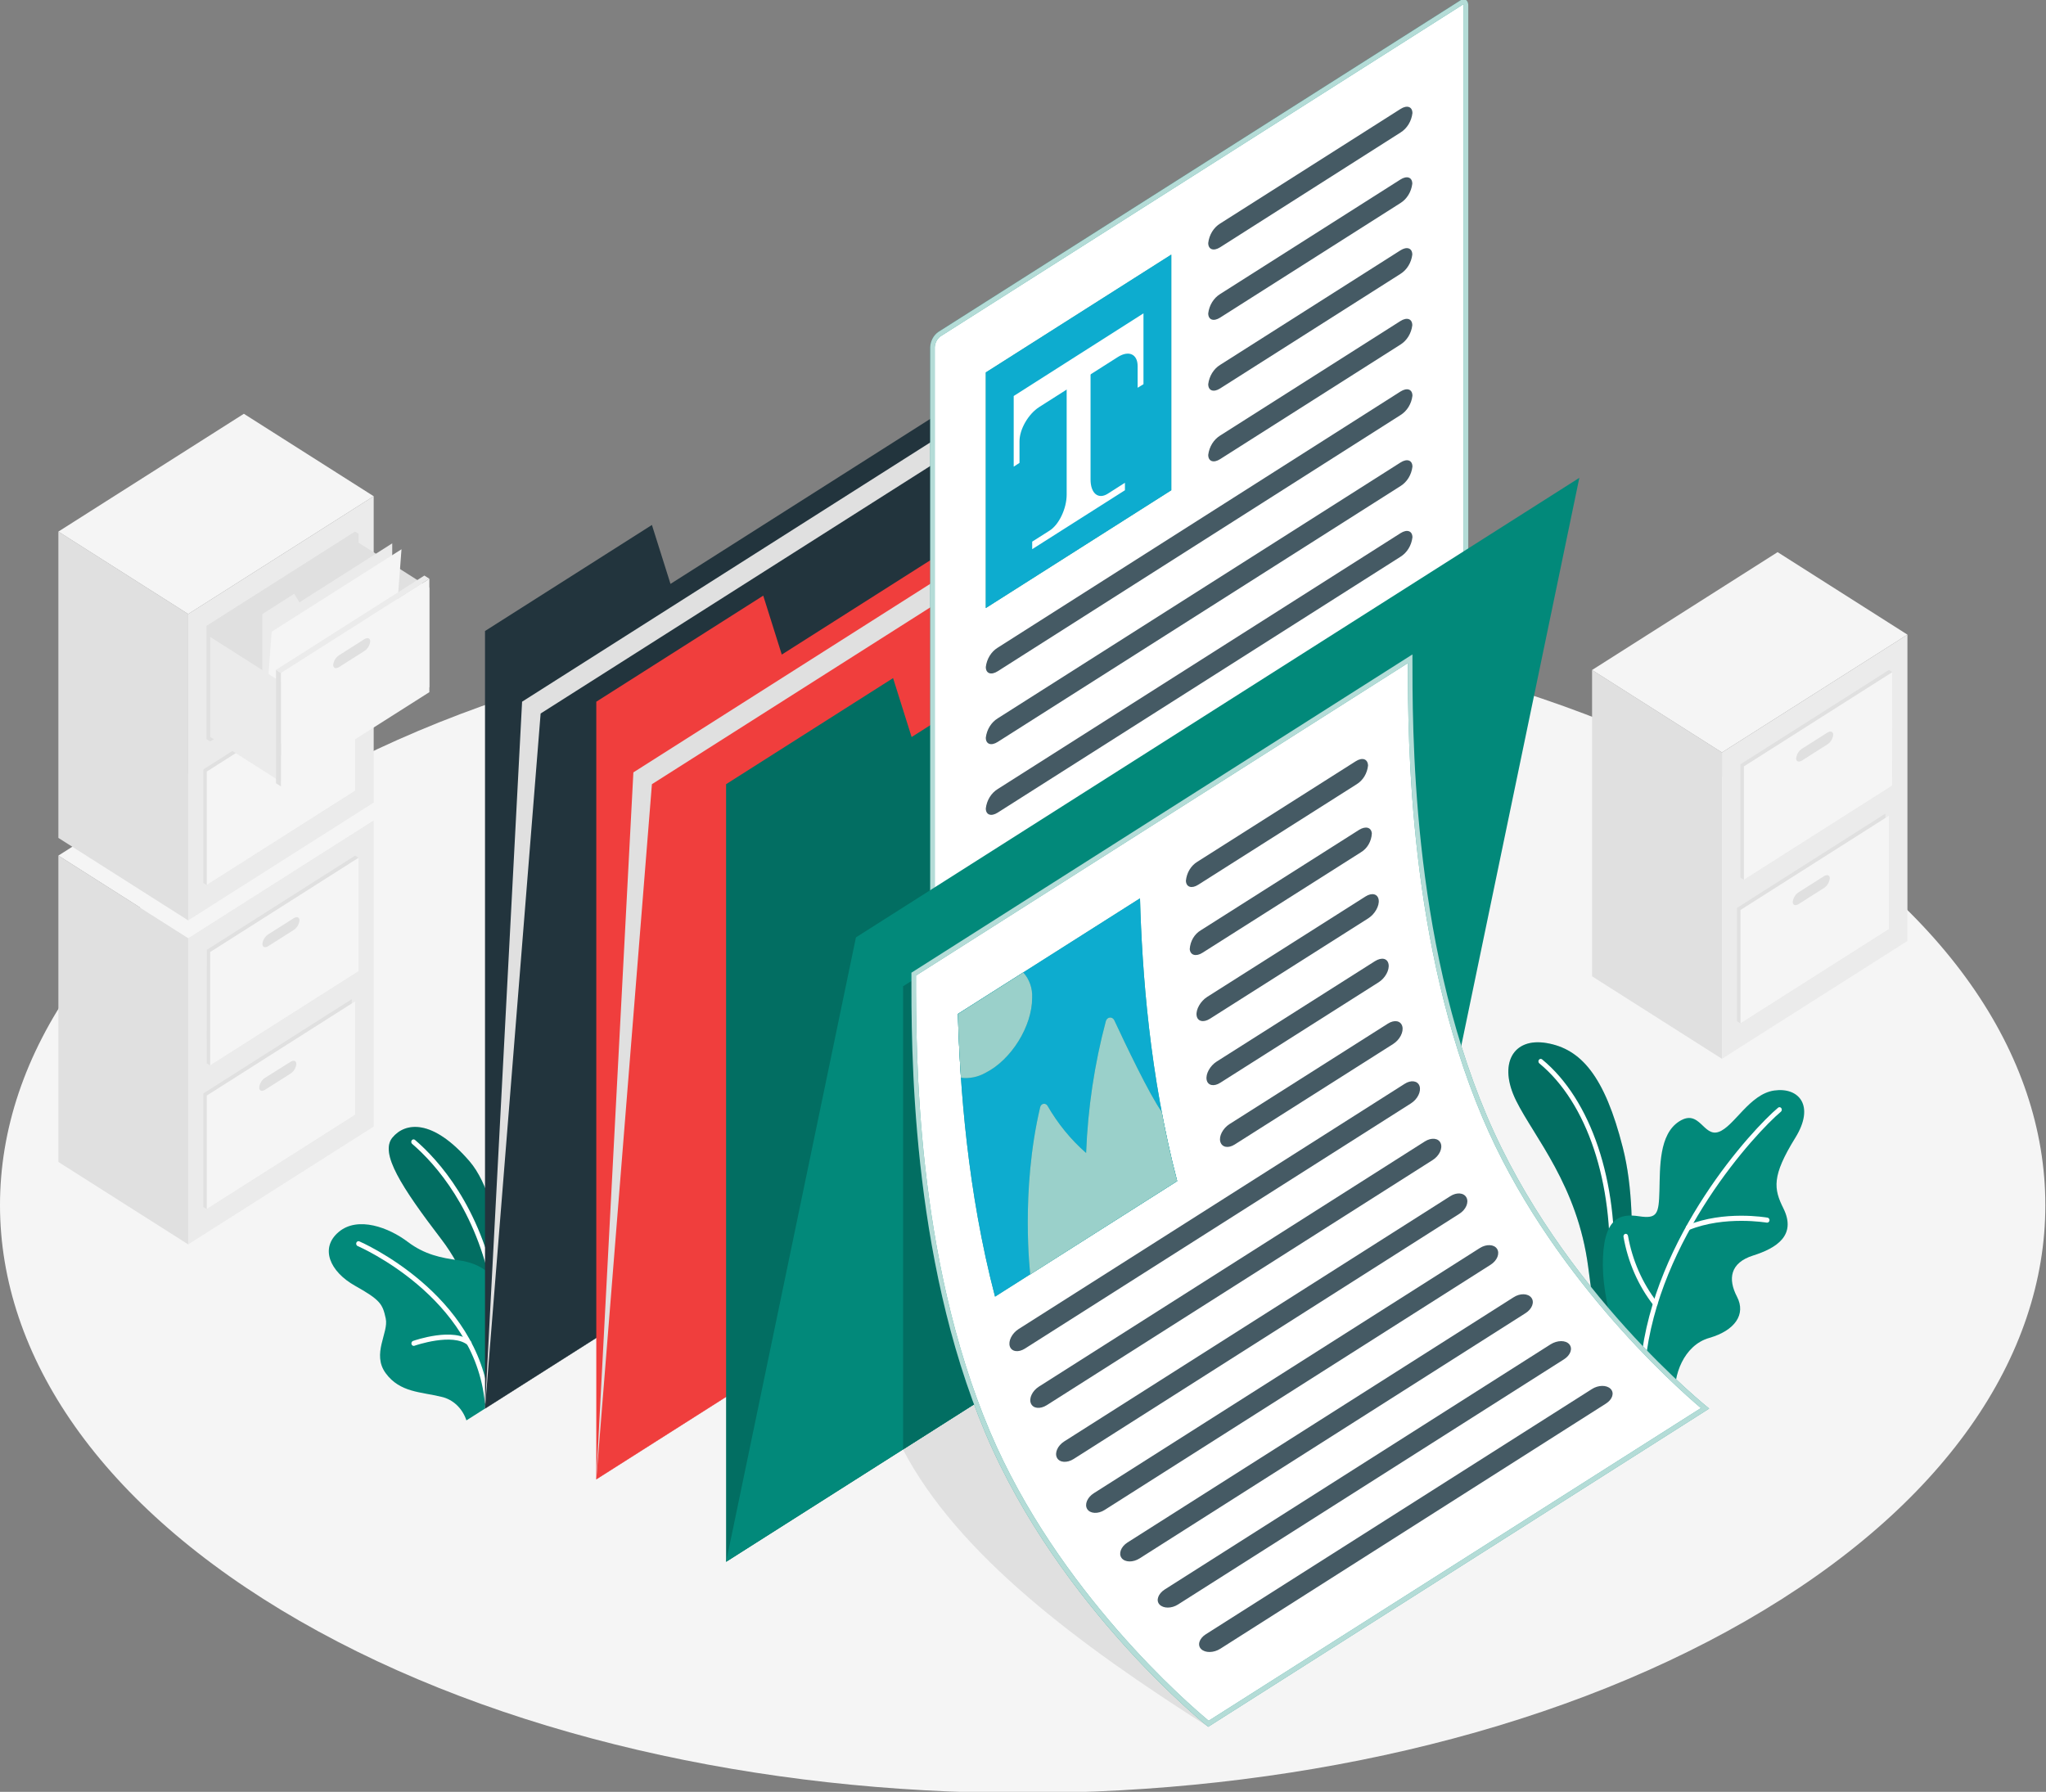 <svg width="540" height="473" viewBox="0 0 540 473" fill="none" xmlns="http://www.w3.org/2000/svg">
<rect x="0" y="0" width="540" height="473" fill="#808080" stroke="none"/>
<g clip-path="url(#clip0_29_2)">
<path d="M79.054 427.856C184.46 488.45 355.368 488.45 460.774 427.856C566.18 367.263 566.18 269.019 460.774 208.413C355.368 147.806 184.508 147.819 79.054 208.413C-26.4 269.006 -26.303 367.263 79.054 427.856Z" fill="#F5F5F5"/>
<path d="M49.672 328.485L15.408 306.723V225.852L49.672 247.628V328.485Z" fill="#E0E0E0"/>
<path d="M49.672 247.628L98.627 216.529V297.386L49.672 328.485V247.628Z" fill="#EBEBEB"/>
<path d="M98.627 216.529L49.672 247.628L15.408 225.852L64.363 194.753L98.627 216.529Z" fill="#F5F5F5"/>
<path d="M54.577 250.732L93.734 225.852L94.638 226.423V256.381L55.469 281.26L54.565 280.69L54.577 250.732Z" fill="#E0E0E0"/>
<path d="M55.469 251.315L94.638 226.422V256.381L55.469 281.26V251.315Z" fill="#F5F5F5"/>
<path d="M70.823 246.633L77.488 242.403C78.343 241.846 79.042 242.098 79.042 242.96C78.98 243.488 78.807 243.993 78.538 244.434C78.268 244.876 77.908 245.243 77.488 245.506L70.823 249.737C69.955 250.294 69.256 250.042 69.256 249.18C69.319 248.65 69.493 248.144 69.765 247.702C70.037 247.26 70.399 246.894 70.823 246.633Z" fill="#E0E0E0"/>
<path d="M53.673 288.633L92.83 263.754V293.713L93.734 294.283L54.565 319.162L53.673 318.592V288.633Z" fill="#E0E0E0"/>
<path d="M54.565 289.204L93.734 264.325V294.283L54.565 319.163V289.204Z" fill="#F5F5F5"/>
<path d="M69.919 284.536L76.644 280.319C77.512 279.762 78.211 280.014 78.211 280.876C78.148 281.405 77.974 281.911 77.702 282.353C77.43 282.796 77.068 283.162 76.644 283.422L69.979 287.653C69.112 288.21 68.413 287.958 68.413 287.096C68.467 286.57 68.631 286.065 68.892 285.621C69.154 285.177 69.505 284.805 69.919 284.536Z" fill="#E0E0E0"/>
<path d="M49.672 242.96L15.408 221.184V140.326L49.672 162.089V242.96Z" fill="#E0E0E0"/>
<path d="M49.672 162.089L98.627 130.99V211.861L49.672 242.96V162.089Z" fill="#EBEBEB"/>
<path d="M98.627 130.99L49.672 162.089L15.408 140.326L64.363 109.227L98.627 130.99Z" fill="#F5F5F5"/>
<path d="M54.565 165.205L93.734 140.326L94.638 140.896V170.855L55.469 195.734L54.565 195.151V165.205Z" fill="#E0E0E0"/>
<path d="M70.823 161.094L77.476 156.864C78.343 156.32 79.042 156.572 79.042 157.434C78.978 157.963 78.803 158.468 78.531 158.91C78.259 159.352 77.898 159.718 77.476 159.98L70.823 164.211C69.955 164.754 69.256 164.516 69.256 163.654C69.32 163.123 69.494 162.615 69.766 162.171C70.038 161.727 70.4 161.358 70.823 161.094Z" fill="#E0E0E0"/>
<path d="M53.673 203.108L92.83 178.229V208.174L93.734 208.744L54.565 233.623L53.673 233.053V203.108Z" fill="#E0E0E0"/>
<path d="M54.565 203.678L93.734 178.799V208.744L54.565 233.623V203.678Z" fill="#F5F5F5"/>
<path d="M69.919 198.997L76.644 194.766C77.5 194.223 78.211 194.475 78.211 195.337C78.143 195.864 77.966 196.368 77.695 196.809C77.424 197.25 77.064 197.618 76.644 197.883L69.919 202.074C69.051 202.617 68.352 202.365 68.352 201.517C68.421 200.993 68.598 200.493 68.87 200.056C69.141 199.62 69.5 199.257 69.919 198.997Z" fill="#E0E0E0"/>
<path d="M54.565 165.205L93.734 140.326V170.271L54.565 195.151V165.205Z" fill="#E0E0E0"/>
<path d="M113.318 155.127L91.878 141.507V167.898L113.318 181.504V155.127Z" fill="#E0E0E0"/>
<path d="M69.256 199.421V162.089L77.656 156.731L79.042 158.986L103.52 143.43V177.645L69.256 199.421Z" fill="#EBEBEB"/>
<path d="M69.256 199.421L71.703 166.757L105.966 144.994L103.52 177.645L69.256 199.421Z" fill="#F5F5F5"/>
<path d="M74.149 180.006L55.469 168.136V194.527L74.149 206.383V180.006Z" fill="#EBEBEB"/>
<path d="M74.149 177.645L113.318 152.766V182.711L74.149 207.59V177.645Z" fill="#F5F5F5"/>
<path d="M89.503 172.964L96.156 168.733C97.024 168.189 97.723 168.441 97.723 169.303C97.658 169.832 97.482 170.337 97.21 170.779C96.939 171.22 96.578 171.587 96.156 171.85L89.503 176.08C88.636 176.624 87.937 176.372 87.937 175.523C88 174.992 88.175 174.485 88.446 174.041C88.718 173.597 89.08 173.228 89.503 172.964Z" fill="#E0E0E0"/>
<path d="M74.149 177.645L72.848 176.822V206.768L74.149 207.59V177.645Z" fill="#E0E0E0"/>
<path d="M72.848 176.823L112.004 151.93L113.318 152.766L74.149 177.645L72.848 176.823Z" fill="#EBEBEB"/>
<path d="M454.471 279.496L420.195 257.72V176.862L454.471 198.625V279.496Z" fill="#E0E0E0"/>
<path d="M454.471 198.626L503.426 167.526V248.397L454.471 279.496V198.626Z" fill="#EBEBEB"/>
<path d="M503.426 167.526L454.471 198.625L420.195 176.863L469.162 145.75L503.426 167.526Z" fill="#F5F5F5"/>
<path d="M459.364 201.742L498.533 176.862L499.436 177.433L499.424 207.378L460.268 232.257L459.364 231.687V201.742Z" fill="#E0E0E0"/>
<path d="M460.268 202.312L499.436 177.433L499.424 207.378L460.268 232.258V202.312Z" fill="#F5F5F5"/>
<path d="M475.622 197.631L482.275 193.4C483.142 192.857 483.841 193.109 483.841 193.957C483.778 194.488 483.603 194.996 483.332 195.44C483.06 195.884 482.698 196.253 482.275 196.517L475.622 200.747C474.754 201.291 474.055 201.039 474.055 200.19C474.119 199.66 474.293 199.152 474.565 198.708C474.837 198.264 475.199 197.895 475.622 197.631Z" fill="#E0E0E0"/>
<path d="M458.46 239.644L497.629 214.752V244.71L498.533 245.28L459.364 270.16L458.46 269.589V239.644Z" fill="#E0E0E0"/>
<path d="M459.364 240.214L498.533 215.335V245.28L459.364 270.159V240.214Z" fill="#F5F5F5"/>
<path d="M474.718 235.533L481.383 231.302C482.238 230.758 482.937 231.01 482.937 231.859C482.873 232.388 482.7 232.894 482.431 233.338C482.161 233.782 481.803 234.151 481.383 234.419L474.718 238.649C473.85 239.193 473.151 238.941 473.151 238.079C473.216 237.55 473.392 237.046 473.664 236.604C473.935 236.162 474.296 235.796 474.718 235.533Z" fill="#E0E0E0"/>
<path d="M128.467 364.014C128.467 364.014 128.6 342.981 116.548 327.213C105.882 313.248 100.205 304.389 103.568 300.304C106.93 296.22 114.162 295.238 123.912 306.537C133.662 317.837 134.421 349.135 133.071 356.216L128.467 364.014Z" fill="#02897A"/>
<path opacity="0.2" d="M128.467 364.014C128.467 364.014 128.6 342.981 116.548 327.213C105.882 313.248 100.205 304.389 103.568 300.304C106.93 296.22 114.162 295.238 123.912 306.537C133.662 317.837 134.421 349.135 133.071 356.216L128.467 364.014Z" fill="black"/>
<path d="M130.492 341.402C130.355 341.403 130.221 341.352 130.114 341.258C130.007 341.164 129.932 341.033 129.901 340.885C125.683 319.176 114.861 307.174 108.774 301.948C108.648 301.841 108.566 301.683 108.546 301.509C108.526 301.335 108.569 301.159 108.666 301.02C108.766 300.881 108.911 300.79 109.072 300.768C109.232 300.745 109.393 300.793 109.522 300.901C115.728 306.206 126.78 318.486 131.082 340.607C131.1 340.691 131.102 340.779 131.089 340.864C131.075 340.95 131.046 341.031 131.003 341.104C130.961 341.177 130.905 341.24 130.84 341.289C130.775 341.338 130.702 341.372 130.624 341.389L130.492 341.402Z" fill="white"/>
<path d="M128.009 371.826L123.104 374.942C122.581 373.369 121.698 371.97 120.542 370.881C119.385 369.792 117.993 369.048 116.5 368.722C111.137 367.396 105.569 367.622 101.808 362.503C98.048 357.384 102.628 351.814 101.808 348.047C100.989 344.281 100.459 343.193 93.734 339.427C87.009 335.661 84.357 329.414 89.419 325.184C94.481 320.953 102.676 324.056 107.642 327.836C112.053 331.152 116.247 332.027 121.176 332.703C126.105 333.38 134.132 336.39 132.902 348.989C132.097 356.787 130.455 364.453 128.009 371.826Z" fill="#02897A"/>
<path d="M109.184 355.275C109.056 355.274 108.931 355.228 108.827 355.145C108.723 355.062 108.646 354.945 108.606 354.811C108.56 354.642 108.576 354.46 108.65 354.304C108.725 354.148 108.851 354.03 109.003 353.975C109.437 353.829 119.85 350.196 124.273 354.095C124.383 354.209 124.45 354.364 124.461 354.53C124.471 354.695 124.425 354.859 124.331 354.989C124.237 355.12 124.102 355.206 123.953 355.232C123.804 355.258 123.652 355.221 123.526 355.129C119.621 351.681 109.473 355.209 109.365 355.248L109.184 355.275Z" fill="white"/>
<path d="M128.552 370.817C128.405 370.818 128.263 370.759 128.154 370.651C128.045 370.543 127.976 370.394 127.961 370.234C125.273 342.304 94.698 329.056 94.397 328.923C94.322 328.892 94.253 328.845 94.195 328.785C94.137 328.725 94.091 328.653 94.058 328.572C94.025 328.492 94.008 328.406 94.006 328.318C94.004 328.23 94.018 328.143 94.047 328.061C94.106 327.9 94.219 327.771 94.363 327.699C94.506 327.628 94.669 327.619 94.818 327.676C95.144 327.822 126.394 341.349 129.154 370.114C129.171 370.288 129.125 370.463 129.026 370.599C128.926 370.736 128.782 370.824 128.624 370.844L128.552 370.817Z" fill="white"/>
<path d="M428.318 353.485C428.451 353.02 433.621 323.738 428.318 302.97C423.498 283.926 417.207 276.897 408.24 275.346C399.273 273.794 395.381 280.902 400.141 290.531C404.902 300.159 416.363 312.93 419.171 334.441C420.376 343.299 421.292 350.991 421.292 350.991L428.318 353.485Z" fill="#02897A"/>
<path opacity="0.2" d="M428.318 353.485C428.451 353.02 433.621 323.738 428.318 302.97C423.498 283.926 417.207 276.897 408.24 275.346C399.273 273.794 395.381 280.902 400.141 290.531C404.902 300.159 416.363 312.93 419.171 334.441C420.376 343.299 421.292 350.991 421.292 350.991L428.318 353.485Z" fill="black"/>
<path d="M425.293 336.668C425.214 336.663 425.137 336.641 425.065 336.603C424.994 336.565 424.93 336.512 424.877 336.446C424.825 336.381 424.784 336.305 424.759 336.223C424.733 336.14 424.722 336.053 424.727 335.966C425.932 312.253 418.894 291.088 406.275 280.703C406.148 280.598 406.063 280.441 406.04 280.267C406.018 280.093 406.059 279.916 406.155 279.775C406.253 279.637 406.395 279.547 406.552 279.522C406.71 279.497 406.87 279.54 406.999 279.643C419.93 290.252 427.185 311.895 425.92 336.045C425.911 336.219 425.84 336.381 425.723 336.498C425.605 336.614 425.451 336.676 425.293 336.668Z" fill="white"/>
<path d="M442.19 368.736C441.503 363.285 444.347 355.116 451.108 353.18C457.869 351.243 460.882 346.973 458.448 342.305C456.013 337.637 456.58 333.353 462.714 331.417C468.849 329.481 474.224 326.112 470.693 318.977C468.126 313.818 467.559 310.476 473.85 300.318C479.069 291.883 474.802 286.937 468.27 287.865C461.738 288.793 457.701 297.36 453.615 298.793C449.53 300.225 448.59 292.586 443.202 296.008C437.815 299.429 438.141 308.195 437.972 314.309C437.803 320.423 437.442 321.802 432.573 321.059C427.704 320.317 422.931 321.192 423.04 334.149C423.124 345.262 428.511 359.028 428.511 359.028L442.19 368.736Z" fill="#02897A"/>
<path d="M433.645 360.447H433.585C433.424 360.427 433.277 360.338 433.175 360.199C433.073 360.06 433.026 359.882 433.043 359.704C436.441 326.298 462.498 298.116 469.295 292.401C469.423 292.293 469.584 292.246 469.743 292.27C469.903 292.294 470.047 292.386 470.145 292.527C470.242 292.667 470.285 292.845 470.263 293.02C470.242 293.195 470.158 293.354 470.03 293.462C463.317 299.098 437.598 326.908 434.248 359.85C434.23 360.013 434.16 360.164 434.049 360.274C433.938 360.383 433.795 360.445 433.645 360.447Z" fill="white"/>
<path d="M445.528 324.733C445.406 324.732 445.287 324.692 445.186 324.616C445.086 324.54 445.007 324.434 444.962 324.309C444.91 324.142 444.919 323.959 444.987 323.799C445.054 323.638 445.174 323.512 445.324 323.447C455.037 319.468 466.053 321.351 466.523 321.431C466.679 321.46 466.818 321.556 466.911 321.698C467.003 321.839 467.041 322.015 467.017 322.187C466.988 322.358 466.9 322.511 466.773 322.614C466.646 322.717 466.487 322.764 466.33 322.744C466.222 322.744 455.158 320.834 445.745 324.693C445.675 324.719 445.602 324.733 445.528 324.733Z" fill="white"/>
<path d="M436.875 344.811C436.791 344.81 436.707 344.79 436.63 344.751C436.554 344.712 436.485 344.656 436.429 344.586C432.389 339.409 429.651 333.159 428.487 326.457C428.475 326.371 428.479 326.283 428.498 326.198C428.517 326.113 428.551 326.034 428.598 325.963C428.645 325.893 428.704 325.834 428.772 325.789C428.84 325.744 428.915 325.714 428.993 325.701C429.072 325.688 429.151 325.692 429.228 325.713C429.305 325.734 429.378 325.771 429.442 325.823C429.506 325.874 429.559 325.939 429.6 326.014C429.641 326.089 429.668 326.172 429.68 326.258C430.832 332.696 433.468 338.701 437.333 343.697C437.408 343.795 437.457 343.914 437.473 344.041C437.489 344.168 437.473 344.297 437.425 344.414C437.377 344.531 437.299 344.63 437.202 344.7C437.105 344.771 436.992 344.809 436.875 344.811Z" fill="white"/>
<path d="M128.009 166.571V371.838L318.935 250.545L318.923 63.938L176.964 154.131L172.059 138.575L128.009 166.571Z" fill="#22343D"/>
<path d="M128.009 371.838L137.795 185.23L328.721 63.938L318.935 250.545L128.009 371.838Z" fill="#E0E0E0"/>
<path d="M128.009 371.838L142.688 188.347L333.614 67.041L318.935 250.545L128.009 371.838Z" fill="#22343D"/>
<path d="M157.38 185.231V390.511L348.306 269.205V82.598L206.334 172.792L201.441 157.235L157.38 185.231Z" fill="#F03E3D"/>
<path d="M157.38 390.511L167.166 203.891L358.092 82.598L348.306 269.205L157.38 390.511Z" fill="#E0E0E0"/>
<path d="M157.38 390.511L172.059 207.007L362.985 85.701L348.306 269.205L157.38 390.511Z" fill="#F03E3D"/>
<path d="M318.887 455.826C284.611 434.05 252.819 410.378 238.308 382.607L282.418 354.585L318.887 455.826Z" fill="#E0E0E0"/>
<path d="M191.643 207.007V412.274L382.569 290.981V104.373L240.598 194.567L235.705 179.011L191.643 207.007Z" fill="#02897A"/>
<path opacity="0.2" d="M191.643 207.007V412.274L382.569 290.981V104.373L240.598 194.567L235.705 179.011L191.643 207.007Z" fill="black"/>
<path d="M246.648 267.693C246.166 267.693 246.094 267.083 246.094 266.725V91.668C246.132 90.989 246.314 90.329 246.623 89.74C246.932 89.151 247.362 88.649 247.877 88.273L385.679 0.745C385.867 0.615 386.083 0.542 386.305 0.533C386.787 0.533 386.86 1.143 386.86 1.501V176.557C386.822 177.238 386.641 177.901 386.332 178.492C386.022 179.083 385.592 179.588 385.076 179.966L247.275 267.494C247.084 267.617 246.869 267.685 246.648 267.693Z" fill="white"/>
<path d="M386.233 1.143C386.243 1.24 386.243 1.338 386.233 1.435V176.491C386.193 177.056 386.04 177.604 385.783 178.095C385.527 178.586 385.174 179.007 384.751 179.329L246.949 266.858L246.708 266.977C246.692 266.881 246.692 266.782 246.708 266.685V91.629C246.75 91.067 246.904 90.521 247.16 90.033C247.417 89.544 247.769 89.125 248.191 88.804L385.992 1.276C386.068 1.217 386.154 1.177 386.245 1.156L386.233 1.143ZM386.317 -0.17C385.989 -0.159 385.669 -0.054 385.389 0.135L247.588 87.663C246.982 88.101 246.478 88.689 246.116 89.38C245.754 90.071 245.544 90.846 245.503 91.642V266.698C245.503 267.733 245.973 268.33 246.708 268.33C247.037 268.32 247.357 268.215 247.636 268.025L385.438 180.496C386.046 180.062 386.552 179.474 386.915 178.783C387.277 178.091 387.485 177.315 387.523 176.518V1.462C387.523 0.427 387.053 -0.183 386.317 -0.17Z" fill="#02897A"/>
<path opacity="0.7" d="M386.233 1.143C386.243 1.24 386.243 1.338 386.233 1.435V176.491C386.193 177.056 386.04 177.604 385.783 178.095C385.527 178.586 385.174 179.007 384.751 179.329L246.949 266.858L246.708 266.977C246.692 266.881 246.692 266.782 246.708 266.685V91.629C246.75 91.067 246.904 90.521 247.16 90.033C247.417 89.544 247.769 89.125 248.191 88.804L385.992 1.276C386.068 1.217 386.154 1.177 386.245 1.156L386.233 1.143ZM386.317 -0.17C385.989 -0.159 385.669 -0.054 385.389 0.135L247.588 87.663C246.982 88.101 246.478 88.689 246.116 89.38C245.754 90.071 245.544 90.846 245.503 91.642V266.698C245.503 267.733 245.973 268.33 246.708 268.33C247.037 268.32 247.357 268.215 247.636 268.025L385.438 180.496C386.046 180.062 386.552 179.474 386.915 178.783C387.277 178.091 387.485 177.315 387.523 176.518V1.462C387.523 0.427 387.053 -0.183 386.317 -0.17Z" fill="white"/>
<path d="M260.182 98.313L309.137 67.214V129.412L260.182 160.511V98.313Z" fill="#02897A"/>
<path opacity="0.8" d="M260.182 98.313L309.137 67.214V129.412L260.182 160.511V98.313Z" fill="#11B5E4"/>
<path d="M301.797 82.717V101.417L300.255 102.358V96.642C300.255 93.486 297.929 92.412 295.036 94.242L274.295 107.437C271.415 109.268 269.077 113.312 269.077 116.469V122.185L267.546 123.192V104.533L301.797 82.717Z" fill="white"/>
<path d="M292.373 130.327C289.866 131.918 287.829 130.247 287.829 126.574V96.642L281.526 100.408V130.579C281.526 134.239 279.489 138.536 276.983 140.088L272.427 142.979V144.968L296.904 129.412V127.436L292.373 130.327Z" fill="white"/>
<path d="M318.887 64.151C318.887 65.875 320.297 66.365 322.021 65.278L369.65 34.974C370.495 34.447 371.217 33.712 371.761 32.826C372.305 31.941 372.655 30.928 372.783 29.869C372.783 28.158 371.373 27.654 369.65 28.755L322.057 58.992C321.198 59.518 320.463 60.259 319.913 61.155C319.362 62.051 319.011 63.077 318.887 64.151Z" fill="#455A64"/>
<path d="M318.887 82.717C318.887 84.441 320.297 84.945 322.021 83.844L369.613 53.607C370.459 53.08 371.181 52.345 371.725 51.459C372.269 50.573 372.618 49.561 372.747 48.502C372.747 46.791 371.337 46.287 369.613 47.388L322.021 77.624C321.177 78.15 320.455 78.883 319.912 79.767C319.368 80.65 319.017 81.66 318.887 82.717Z" fill="#455A64"/>
<path d="M318.887 101.416C318.887 103.14 320.297 103.644 322.021 102.543L369.613 72.306C370.457 71.78 371.179 71.047 371.722 70.163C372.266 69.28 372.617 68.27 372.747 67.213C372.747 65.489 371.337 64.985 369.613 66.086L322.021 96.323C321.177 96.849 320.455 97.582 319.912 98.465C319.368 99.349 319.017 100.358 318.887 101.416Z" fill="#455A64"/>
<path d="M318.887 120.076C318.887 121.8 320.297 122.304 322.021 121.203L369.613 90.966C370.457 90.44 371.179 89.707 371.722 88.824C372.266 87.94 372.617 86.931 372.747 85.874C372.747 84.15 371.337 83.646 369.613 84.746L322.021 114.983C321.177 115.509 320.455 116.242 319.912 117.126C319.368 118.009 319.017 119.019 318.887 120.076Z" fill="#455A64"/>
<path d="M260.182 176.067C260.182 177.791 261.58 178.295 263.316 177.195L369.65 109.559C370.494 109.035 371.217 108.302 371.761 107.419C372.305 106.535 372.655 105.524 372.783 104.467C372.783 102.743 371.373 102.252 369.65 103.339L263.316 170.975C262.47 171.498 261.747 172.231 261.203 173.115C260.66 173.998 260.31 175.009 260.182 176.067Z" fill="#455A64"/>
<path d="M260.182 194.726C260.182 196.45 261.58 196.954 263.316 195.853L369.65 128.298C370.495 127.77 371.217 127.035 371.761 126.149C372.305 125.264 372.654 124.251 372.783 123.192C372.783 121.481 371.373 120.977 369.65 122.078L263.316 189.634C262.47 190.157 261.747 190.889 261.203 191.773C260.66 192.657 260.31 193.668 260.182 194.726Z" fill="#455A64"/>
<path d="M260.182 213.399C260.182 215.109 261.58 215.613 263.316 214.513L369.65 146.957C370.495 146.43 371.217 145.694 371.761 144.809C372.305 143.923 372.654 142.911 372.783 141.851C372.783 140.14 371.373 139.636 369.65 140.737L263.316 208.293C262.469 208.818 261.745 209.552 261.201 210.438C260.657 211.325 260.308 212.338 260.182 213.399Z" fill="#455A64"/>
<path d="M191.643 412.274L225.907 247.442L416.833 126.136L382.569 290.981L191.643 412.274Z" fill="#02897A"/>
<path d="M238.356 260.346V382.607L282.418 354.611V232.363L238.356 260.346Z" fill="#02897A"/>
<path opacity="0.2" d="M238.356 260.346V382.607L282.418 354.611V232.363L238.356 260.346Z" fill="black"/>
<path d="M318.971 455.03C315.223 451.954 279.092 421.571 260.725 378.112C241.176 331.907 241.201 278.011 241.201 257.734V257.097L372.181 173.892C372.181 194.355 372.181 248.331 391.813 294.695C409.758 337.133 444.504 367.131 450.012 371.719L318.971 455.03Z" fill="white"/>
<path d="M371.578 175.086C371.578 196.411 371.952 249.352 391.271 295.026C408.613 336.005 441.587 365.473 448.927 371.693L319.008 454.234C313.934 450.03 279.164 420.151 261.279 377.886C241.755 331.814 241.755 278.024 241.755 257.773V257.521L371.53 175.072L371.578 175.086ZM372.735 172.778L240.55 256.765C240.55 275.849 240.188 331.297 260.134 378.443C279.767 424.713 318.887 455.826 318.887 455.826L451.108 371.825C451.108 371.825 411.94 340.713 392.367 294.442C372.41 247.296 372.783 191.849 372.783 172.765L372.735 172.778Z" fill="#02897A"/>
<path opacity="0.7" d="M371.578 175.086C371.578 196.411 371.952 249.352 391.271 295.026C408.613 336.005 441.587 365.473 448.927 371.693L319.008 454.234C313.934 450.03 279.164 420.151 261.279 377.886C241.755 331.814 241.755 278.024 241.755 257.773V257.521L371.53 175.072L371.578 175.086ZM372.735 172.778L240.55 256.765C240.55 275.849 240.188 331.297 260.134 378.443C279.767 424.713 318.887 455.826 318.887 455.826L451.108 371.825C451.108 371.825 411.94 340.713 392.367 294.442C372.41 247.296 372.783 191.849 372.783 172.765L372.735 172.778Z" fill="white"/>
<path d="M357.827 200.946L316.031 227.47C315.194 227.976 314.481 228.698 313.952 229.573C313.423 230.448 313.095 231.451 312.994 232.496C313.054 234.18 314.512 234.658 316.236 233.557L358.044 207.033C358.87 206.531 359.576 205.819 360.102 204.957C360.628 204.094 360.96 203.105 361.069 202.073C360.996 200.323 359.562 199.845 357.827 200.946Z" fill="#455A64"/>
<path d="M358.719 219.049L316.923 245.572C316.096 246.061 315.395 246.773 314.885 247.64C314.375 248.507 314.073 249.502 314.006 250.532C314.139 252.163 315.657 252.601 317.381 251.5L359.189 224.977C360.011 224.489 360.707 223.78 361.211 222.914C361.715 222.049 362.011 221.056 362.069 220.03C361.949 218.385 360.454 217.988 358.719 219.049Z" fill="#455A64"/>
<path d="M360.394 236.647L318.586 263.171C316.862 264.272 315.609 266.46 315.814 268.038C316.019 269.616 317.597 270.027 319.333 268.927L361.141 242.403C362.864 241.302 364.094 239.127 363.877 237.549C363.66 235.971 362.117 235.547 360.394 236.647Z" fill="#455A64"/>
<path d="M362.9 253.715L321.092 280.239C319.369 281.34 318.176 283.488 318.465 285.026C318.754 286.565 320.393 286.91 322.081 285.809L363.877 259.285C365.612 258.184 366.769 256.049 366.48 254.511C366.191 252.972 364.684 252.614 362.9 253.715Z" fill="#455A64"/>
<path d="M366.299 270.213L324.491 296.737C322.768 297.838 321.647 299.933 322.081 301.405C322.515 302.877 324.166 303.209 325.889 302.108L367.697 275.584C369.433 274.483 370.517 272.401 370.108 270.916C369.698 269.431 368.023 269.112 366.299 270.213Z" fill="#455A64"/>
<path d="M370.71 286.114L268.824 350.845C267.1 351.946 266.052 353.988 266.522 355.407C266.992 356.826 268.787 357.092 270.511 355.991L372.398 291.26C374.133 290.159 375.133 288.13 374.663 286.698C374.193 285.266 372.373 285.014 370.71 286.114Z" fill="#455A64"/>
<path d="M376.073 301.299L274.199 366.03C272.463 367.13 271.511 369.12 272.09 370.472C272.668 371.825 274.5 372.037 276.26 370.937L378.146 306.205C379.882 305.105 380.81 303.115 380.231 301.763C379.653 300.41 377.809 300.211 376.073 301.299Z" fill="#455A64"/>
<path d="M382.762 315.768L280.875 380.499C279.14 381.599 278.284 383.536 278.971 384.822C279.658 386.108 281.623 386.241 283.358 385.14L385.172 320.409C386.896 319.322 387.727 317.399 387.04 316.112C386.354 314.826 384.449 314.667 382.762 315.768Z" fill="#455A64"/>
<path d="M390.56 329.454L288.685 394.171C286.95 395.272 286.178 397.169 286.962 398.375C287.745 399.582 289.806 399.702 291.541 398.588L393.416 333.857C395.151 332.756 395.899 330.886 395.115 329.666C394.332 328.446 392.295 328.353 390.56 329.454Z" fill="#455A64"/>
<path d="M399.454 342.463L297.567 407.181C295.844 408.282 295.157 410.125 296.025 411.279C296.892 412.433 299.026 412.486 300.761 411.385L402.648 346.628C404.371 345.527 405.058 343.71 404.166 342.556C403.274 341.402 401.189 341.323 399.454 342.463Z" fill="#455A64"/>
<path d="M409.276 354.85L307.426 419.567C305.69 420.668 305.015 422.472 306.028 423.546C307.04 424.62 309.185 424.647 310.909 423.546L412.795 358.815C414.531 357.714 415.133 355.937 414.169 354.836C413.205 353.736 411.036 353.762 409.276 354.85Z" fill="#455A64"/>
<path d="M420.123 366.693L318.236 431.411C316.513 432.511 315.946 434.275 317.031 435.323C318.116 436.371 320.333 436.331 322.069 435.23L423.871 370.499C425.594 369.398 426.137 367.674 425.076 366.613C424.016 365.552 421.81 365.592 420.123 366.693Z" fill="#455A64"/>
<path d="M300.882 237.138L252.819 267.64C253.349 286.803 255.337 314.441 262.617 342.278L310.692 311.775C303.4 283.939 301.412 256.288 300.882 237.138Z" fill="#02897A"/>
<path opacity="0.8" d="M300.882 237.138L252.819 267.64C253.349 286.803 255.337 314.441 262.617 342.278L310.692 311.775C303.4 283.939 301.412 256.288 300.882 237.138Z" fill="#11B5E4"/>
<path d="M272.415 263.423C272.48 262.186 272.305 260.948 271.902 259.791C271.499 258.634 270.877 257.584 270.077 256.712L252.819 267.666C252.963 272.732 253.204 278.395 253.626 284.496C255.871 284.78 258.142 284.318 260.146 283.17C266.931 279.748 272.415 270.876 272.415 263.423Z" fill="#02897A"/>
<path opacity="0.6" d="M272.415 263.423C272.48 262.186 272.305 260.948 271.902 259.791C271.499 258.634 270.877 257.584 270.077 256.712L252.819 267.666C252.963 272.732 253.204 278.395 253.626 284.496C255.871 284.78 258.142 284.318 260.146 283.17C266.931 279.748 272.415 270.876 272.415 263.423Z" fill="white"/>
<path d="M306.606 293.474C303.4 289.032 296.88 275.306 294.096 269.325C293.987 269.088 293.816 268.893 293.604 268.765C293.393 268.637 293.152 268.582 292.912 268.606C292.672 268.63 292.444 268.733 292.258 268.901C292.071 269.07 291.935 269.296 291.867 269.55C288.855 280.879 287.107 292.569 286.66 304.362C282.646 300.856 279.196 296.633 276.452 291.87C276.335 291.685 276.173 291.541 275.984 291.455C275.795 291.369 275.588 291.344 275.387 291.383C275.185 291.422 274.998 291.523 274.847 291.675C274.697 291.827 274.589 292.024 274.536 292.241C269.282 314.508 271.921 336.416 271.921 336.416L310.692 311.776C309.077 305.622 307.739 299.495 306.606 293.474Z" fill="#02897A"/>
<path opacity="0.6" d="M306.606 293.474C303.4 289.032 296.88 275.306 294.096 269.325C293.987 269.088 293.816 268.893 293.604 268.765C293.393 268.637 293.152 268.582 292.912 268.606C292.672 268.63 292.444 268.733 292.258 268.901C292.071 269.07 291.935 269.296 291.867 269.55C288.855 280.879 287.107 292.569 286.66 304.362C282.646 300.856 279.196 296.633 276.452 291.87C276.335 291.685 276.173 291.541 275.984 291.455C275.795 291.369 275.588 291.344 275.387 291.383C275.185 291.422 274.998 291.523 274.847 291.675C274.697 291.827 274.589 292.024 274.536 292.241C269.282 314.508 271.921 336.416 271.921 336.416L310.692 311.776C309.077 305.622 307.739 299.495 306.606 293.474Z" fill="white"/>
</g>
<defs>
<clipPath id="clip0_29_2">
<rect width="540" height="473" fill="white"/>
</clipPath>
</defs>
</svg>
